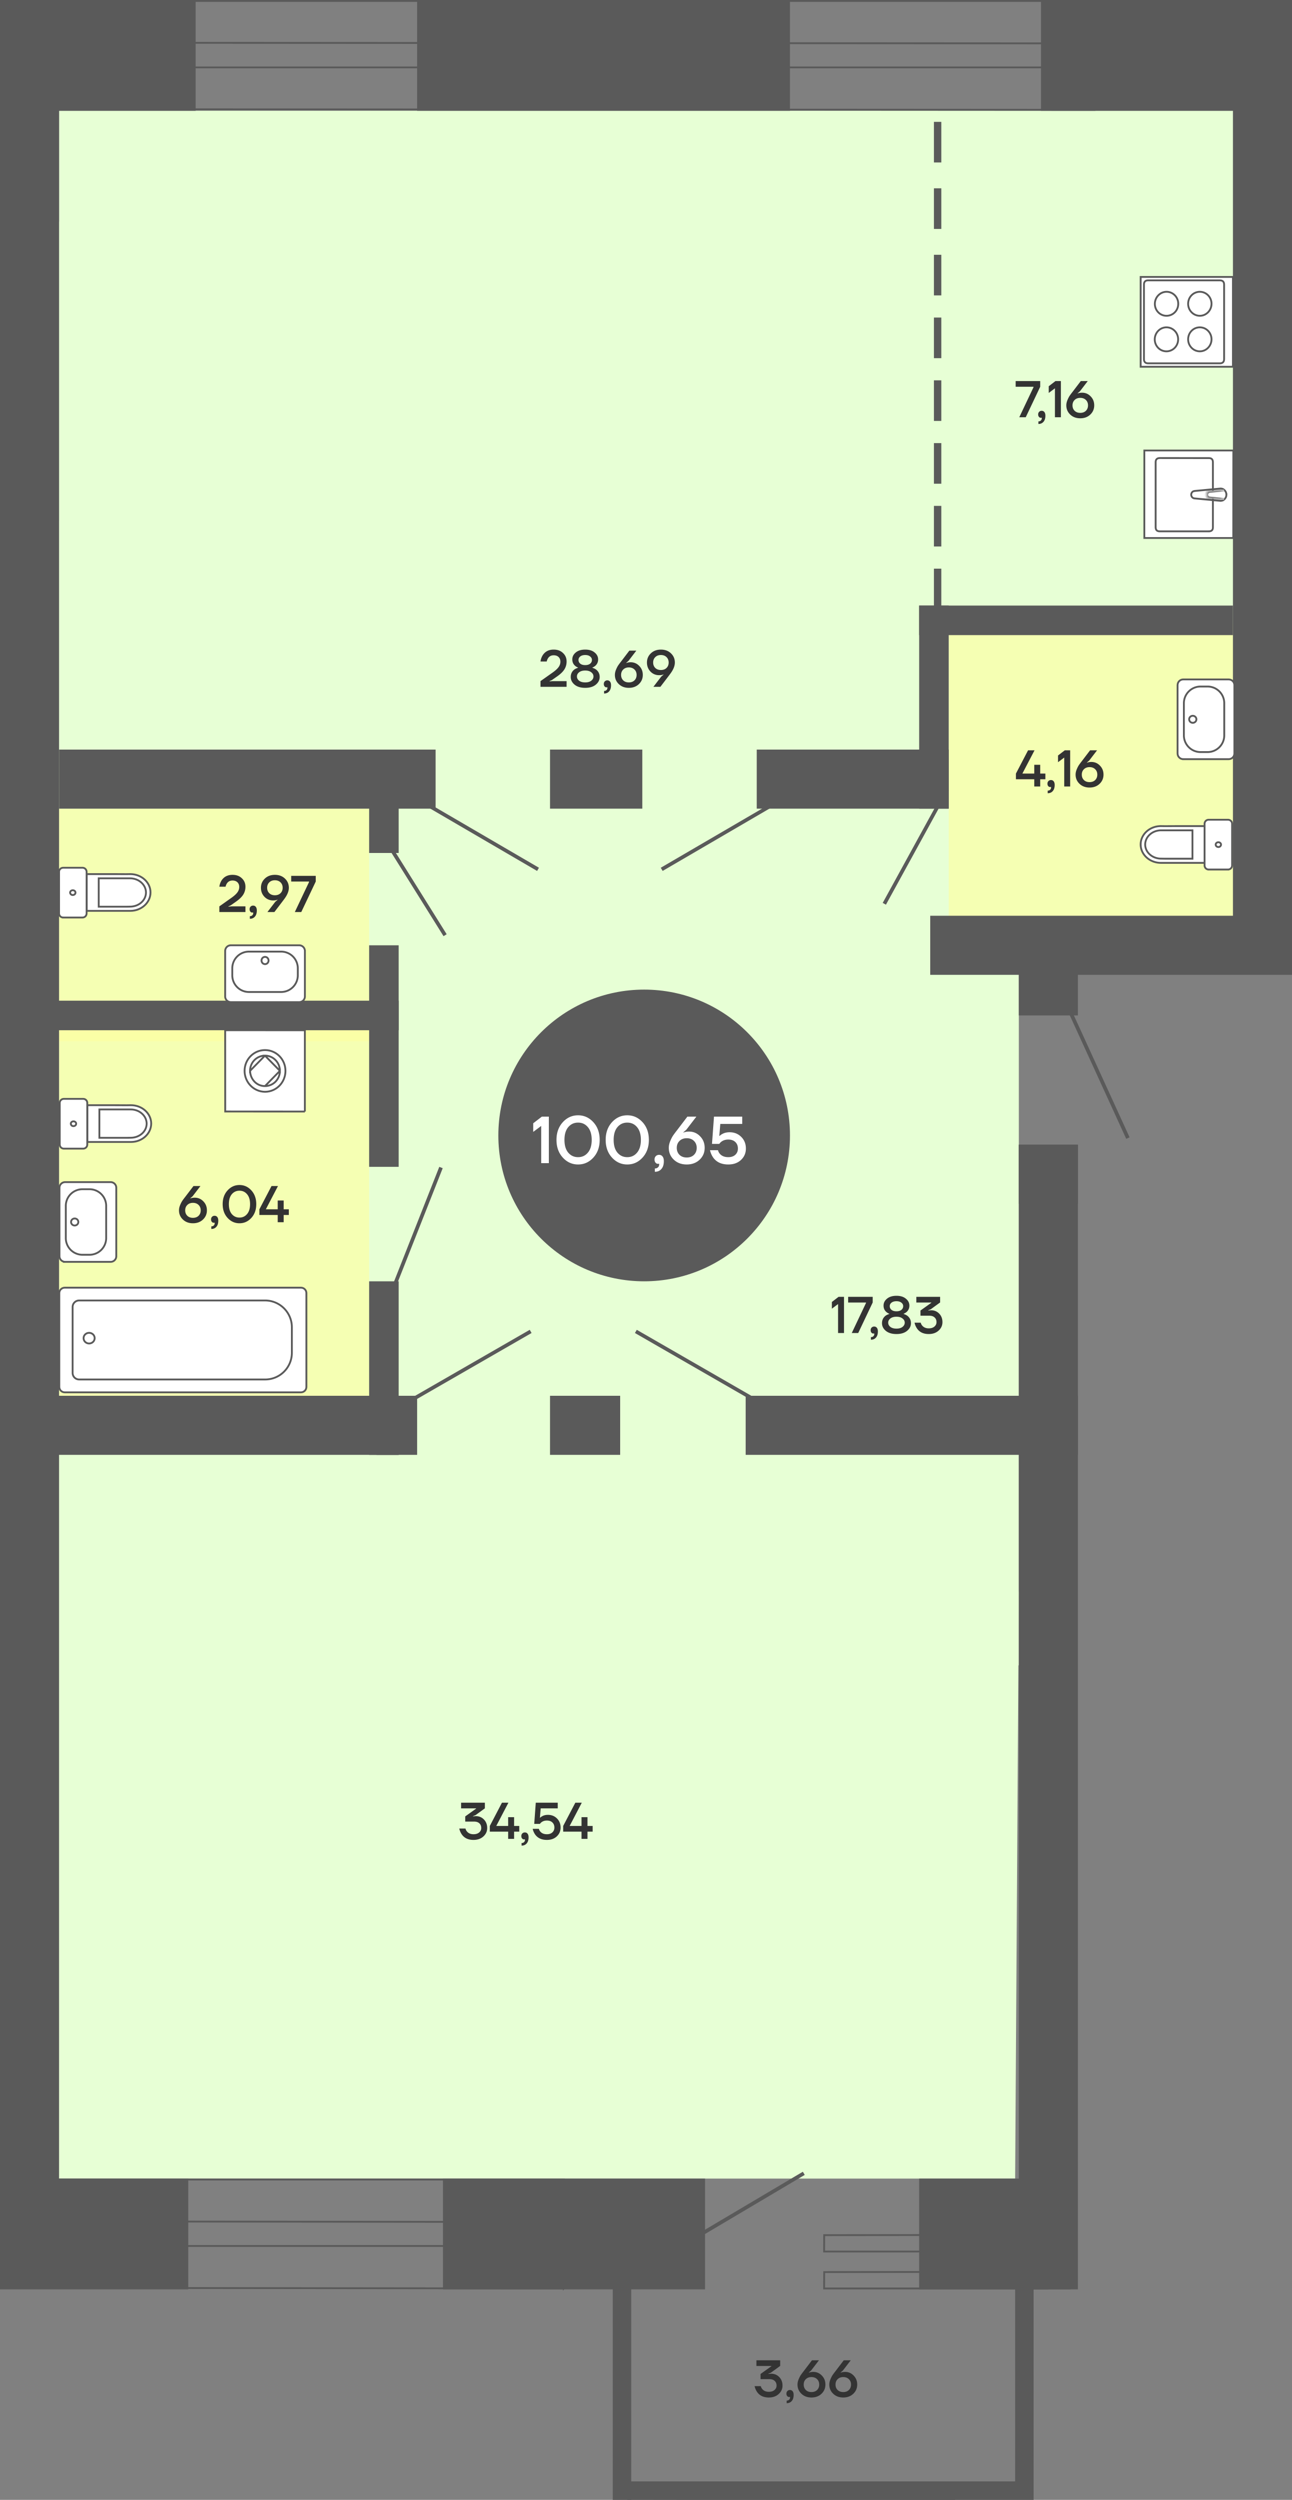 <svg width="350" height="677" fill="none" xmlns="http://www.w3.org/2000/svg"><rect width="100%" height="100%" fill="#808080" stroke="none"/><path d="m275 590.001 1-159H15v159h260Zm60-338v-222H16v222h319Z" fill="#E7FFD5"/><path d="m257 368.001-2-308H16v308h241Z" fill="#E7FFD5"/><path d="M276 451.001v-310H6v310h270Z" fill="#E7FFD5"/><path d="M333.995 99.325H309V75h24.995v24.325Z" fill="#fff" stroke="#5A5A5A" stroke-width=".5"/><path d="M311.026 98.398h19.453c.738 0 1.131-.392 1.131-1.162V77.09c0-.785-.377-1.162-1.131-1.162h-19.453c-.753-.016-1.13.377-1.13 1.146v20.148c-.016.785.377 1.177 1.13 1.177Z" fill="#fff" stroke="#5A5A5A" stroke-width=".5"/><path d="M312.815 91.897c.016-1.79 1.429-3.25 3.172-3.25 1.758 0 3.171 1.46 3.171 3.25 0 1.806-1.413 3.25-3.171 3.25-1.759 0-3.172-1.444-3.172-3.25Zm.031-9.627c.016-1.79 1.429-3.25 3.171-3.25 1.759 0 3.172 1.46 3.172 3.25 0 1.807-1.413 3.251-3.172 3.251-1.758.016-3.187-1.444-3.171-3.25Zm9.013 0c0-1.805 1.413-3.25 3.172-3.25 1.758 0 3.171 1.46 3.171 3.25-.015 1.791-1.428 3.252-3.171 3.252-1.743 0-3.172-1.46-3.172-3.251Zm0 9.627c0-1.806 1.413-3.25 3.172-3.25 1.758 0 3.171 1.46 3.171 3.25-.015 1.79-1.428 3.25-3.171 3.25-1.743 0-3.172-1.46-3.172-3.25Z" stroke="#5A5A5A" stroke-width=".5"/><path d="M334.088 145.699H310V122h24.104l-.016 23.699Z" fill="#fff" stroke="#5A5A5A" stroke-width=".5"/><path d="M327.482 143.896h-13.317c-.742 0-1.106-.364-1.106-1.121v-17.608c0-.727.364-1.106 1.091-1.121l13.332.015c.727-.015 1.091.364 1.091 1.106v17.608c.03.742-.349 1.121-1.091 1.121Z" fill="#fff" stroke="#5A5A5A" stroke-width=".5"/><path d="M332.24 133.971c-.015-.924-.712-1.667-1.591-1.667l-6.984.652-.015.015c-.53 0-.954.439-.954 1 0 .561.424 1 .969 1.015l6.984.652c.864 0 1.576-.743 1.591-1.667Z" stroke="#5A5A5A" stroke-width=".5"/><mask id="a" fill="#fff"><path fill-rule="evenodd" clip-rule="evenodd" d="m331.558 132.592-3.803.363a.988.988 0 0 0-.954 1.031.98.98 0 0 0 .954 1l3.803.364"/></mask><path fill-rule="evenodd" clip-rule="evenodd" d="m331.558 132.592-3.803.363a.988.988 0 0 0-.954 1.031.98.98 0 0 0 .954 1l3.803.364" fill="#fff"/><path d="m327.755 132.955.014.5h.017l.017-.002-.048-.498Zm-.954 1.031h.5l-.001-.013-.499.013Zm.954 1 .048-.498-.017-.001-.017-.001-.014.5Zm3.755-2.892-3.803.364.096.995 3.802-.363-.095-.996Zm-3.769.362a1.487 1.487 0 0 0-1.44 1.543l.999-.026a.49.49 0 0 1 .469-.518l-.028-.999Zm-1.44 1.53a1.48 1.48 0 0 0 1.44 1.5l.028-1a.48.48 0 0 1-.468-.5h-1Zm1.406 1.498 3.803.363.095-.995-3.802-.364-.096.996Z" fill="#5A5A5A" mask="url(#a)"/><path d="M124.42 495.2h1.68c.065.289.191.546.378.77.42.513 1.017.77 1.792.77.644 0 1.153-.159 1.526-.476.383-.327.574-.728.574-1.204 0-.541-.173-.966-.518-1.274-.336-.317-.817-.476-1.442-.476h-2.38v-1.4l2.94-2.1v-.07h-4.06v-1.54h6.44v1.526l-2.52 1.834-.7.28v.07l.224-.028c.308-.028.49-.042.546-.042.877 0 1.61.303 2.198.91.588.607.882 1.377.882 2.31 0 .896-.345 1.657-1.036 2.282-.691.625-1.582.938-2.674.938-1.447 0-2.515-.513-3.206-1.54a4.406 4.406 0 0 1-.644-1.54Zm8.267.84v-1.54l3.29-6.3h1.75l-3.29 6.3h3.22v-2.38h1.61v2.38h1.4v1.54h-1.4V498h-1.61v-1.96h-4.97Zm8.539 1.19c0-.28.089-.513.266-.7a.932.932 0 0 1 .686-.28c.308 0 .551.112.728.336.187.224.28.555.28.994 0 .719-.173 1.269-.518 1.652-.336.392-.793.588-1.372.588v-.7c.28 0 .499-.079.658-.238a.765.765 0 0 0 .252-.602v-.084c-.009-.009-.014-.028-.014-.056v-.042l-.084.028a.743.743 0 0 1-.182.014c-.187 0-.35-.084-.49-.252-.14-.168-.21-.387-.21-.658Zm3.076-1.96h1.68c.075.289.201.537.378.742.411.485 1.008.728 1.792.728.626 0 1.12-.168 1.484-.504.364-.336.546-.775.546-1.316 0-.569-.182-1.027-.546-1.372-.364-.345-.858-.518-1.484-.518-.578 0-1.068.154-1.47.462a1.958 1.958 0 0 0-.42.448h-1.54l.42-5.74h5.95v1.54h-4.62l-.21 2.52h.07c.15-.149.322-.275.518-.378.439-.261.966-.392 1.582-.392.98 0 1.797.327 2.45.98.654.653.98 1.47.98 2.45 0 .961-.345 1.764-1.036 2.408-.681.635-1.572.952-2.674.952-1.437 0-2.506-.499-3.206-1.498a4.436 4.436 0 0 1-.644-1.512Zm8.263.77v-1.54l3.29-6.3h1.75l-3.29 6.3h3.22v-2.38h1.61v2.38h1.4v1.54h-1.4V498h-1.61v-1.96h-4.97ZM204.42 646.2h1.68c.065.289.191.546.378.77.42.513 1.017.77 1.792.77.644 0 1.153-.159 1.526-.476.383-.327.574-.728.574-1.204 0-.541-.173-.966-.518-1.274-.336-.317-.817-.476-1.442-.476h-2.38v-1.4l2.94-2.1v-.07h-4.06v-1.54h6.44v1.526l-2.52 1.834-.7.28v.07l.224-.028c.308-.028.49-.042.546-.042.877 0 1.61.303 2.198.91.588.607.882 1.377.882 2.31 0 .896-.345 1.657-1.036 2.282-.691.625-1.582.938-2.674.938-1.447 0-2.515-.513-3.206-1.54a4.406 4.406 0 0 1-.644-1.54Zm8.617 2.03c0-.28.088-.513.266-.7a.93.93 0 0 1 .686-.28c.308 0 .55.112.728.336.186.224.28.555.28.994 0 .719-.173 1.269-.518 1.652-.336.392-.794.588-1.372.588v-.7c.28 0 .499-.079.658-.238a.765.765 0 0 0 .252-.602v-.084c-.01-.009-.014-.028-.014-.056v-.042l-.084.028a.743.743 0 0 1-.182.014c-.187 0-.35-.084-.49-.252-.14-.168-.21-.387-.21-.658Zm3.006-2.45c0-.448.098-.915.294-1.4.205-.495.401-.882.588-1.162.196-.289.462-.649.798-1.078l2.24-2.94h1.89l-2.114 2.758-.616.532v.07l.28-.098c.28-.075.583-.112.91-.112.914 0 1.689.331 2.324.994.644.653.966 1.465.966 2.436 0 .989-.355 1.82-1.064 2.492-.71.672-1.615 1.008-2.716 1.008-1.102 0-2.007-.336-2.716-1.008-.71-.672-1.064-1.503-1.064-2.492Zm2.254-1.456c-.383.373-.574.859-.574 1.456s.191 1.087.574 1.47c.382.373.891.56 1.526.56.634 0 1.143-.187 1.526-.56.382-.383.574-.873.574-1.47s-.192-1.083-.574-1.456c-.383-.383-.892-.574-1.526-.574-.635 0-1.144.191-1.526.574Zm6.359 1.456c0-.448.098-.915.294-1.4.205-.495.401-.882.588-1.162.196-.289.462-.649.798-1.078l2.24-2.94h1.89l-2.114 2.758-.616.532v.07l.28-.098c.28-.075.583-.112.91-.112.915 0 1.689.331 2.324.994.644.653.966 1.465.966 2.436 0 .989-.355 1.82-1.064 2.492-.709.672-1.615 1.008-2.716 1.008-1.101 0-2.007-.336-2.716-1.008-.709-.672-1.064-1.503-1.064-2.492Zm2.254-1.456c-.383.373-.574.859-.574 1.456s.191 1.087.574 1.47c.383.373.891.56 1.526.56s1.143-.187 1.526-.56c.383-.383.574-.873.574-1.47s-.191-1.083-.574-1.456c-.383-.383-.891-.574-1.526-.574s-1.143.191-1.526.574Z" fill="#333"/><path opacity=".63" d="M100 383.001H16v-107h84v107Z" fill="#FDFF9F"/><path d="M48.49 327.781c0-.448.098-.915.294-1.4.205-.495.401-.882.588-1.162.196-.289.462-.649.798-1.078l2.24-2.94h1.89l-2.114 2.758-.616.532v.07l.28-.098c.28-.075.583-.112.91-.112.915 0 1.69.331 2.324.994.644.653.966 1.465.966 2.436 0 .989-.355 1.82-1.064 2.492-.71.672-1.615 1.008-2.716 1.008-1.101 0-2.007-.336-2.716-1.008-.71-.672-1.064-1.503-1.064-2.492Zm2.254-1.456c-.383.373-.574.859-.574 1.456s.191 1.087.574 1.47c.383.373.891.56 1.526.56s1.143-.187 1.526-.56c.383-.383.574-.873.574-1.47s-.191-1.083-.574-1.456c-.383-.383-.891-.574-1.526-.574s-1.143.191-1.526.574Zm6.43 3.906c0-.28.088-.513.265-.7a.931.931 0 0 1 .686-.28c.308 0 .55.112.728.336.187.224.28.555.28.994 0 .719-.172 1.269-.518 1.652-.336.392-.793.588-1.372.588v-.7c.28 0 .5-.079.658-.238a.765.765 0 0 0 .252-.602v-.084c-.01-.009-.014-.028-.014-.056v-.042l-.084.028a.742.742 0 0 1-.182.014c-.186 0-.35-.084-.49-.252-.14-.168-.21-.387-.21-.658Zm4.476-.406c-.887-.971-1.33-2.212-1.33-3.724s.443-2.753 1.33-3.724c.886-.971 1.96-1.456 3.22-1.456 1.26 0 2.333.485 3.22 1.456.886.971 1.33 2.212 1.33 3.724s-.444 2.753-1.33 3.724c-.887.971-1.96 1.456-3.22 1.456-1.26 0-2.334-.485-3.22-1.456Zm1.148-6.412c-.532.635-.799 1.531-.799 2.688 0 1.157.267 2.053.798 2.688.542.635 1.233.952 2.073.952.84 0 1.525-.317 2.057-.952.542-.635.813-1.531.813-2.688 0-1.157-.271-2.053-.813-2.688-.532-.635-1.218-.952-2.058-.952-.84 0-1.53.317-2.072.952Zm7.465 5.628v-1.54l3.29-6.3h1.75l-3.29 6.3h3.22v-2.38h1.61v2.38h1.4v1.54h-1.4v1.96h-1.61v-1.96h-4.97Z" fill="#333"/><path opacity=".63" d="M100 282H10v-63h90v63Zm247-33h-90v-80h90v80Z" fill="#FDFF9F"/><path d="M59.42 247v-1.54l3.346-2.366c.728-.523 1.25-1.008 1.568-1.456.317-.448.476-.924.476-1.428 0-.532-.163-.957-.49-1.274-.327-.317-.77-.476-1.33-.476-.69 0-1.209.28-1.554.84-.15.243-.261.523-.336.84h-1.68a4.332 4.332 0 0 1 .546-1.61c.663-1.073 1.67-1.61 3.024-1.61 1.036 0 1.876.308 2.52.924.653.607.98 1.372.98 2.296a3.95 3.95 0 0 1-.616 2.17c-.41.635-1.069 1.265-1.974 1.89l-1.4.98-.63.28v.07l.84-.07h3.78V247h-7.07Zm8.193-.77c0-.28.088-.513.266-.7a.932.932 0 0 1 .686-.28c.308 0 .55.112.728.336.186.224.28.555.28.994 0 .719-.173 1.269-.518 1.652-.336.392-.794.588-1.372.588v-.7c.28 0 .5-.079.658-.238a.765.765 0 0 0 .252-.602v-.084c-.01-.009-.014-.028-.014-.056v-.042l-.084.028a.741.741 0 0 1-.182.014c-.187 0-.35-.084-.49-.252-.14-.168-.21-.387-.21-.658Zm3.076-5.81c0-.989.355-1.82 1.064-2.492.71-.672 1.615-1.008 2.716-1.008 1.101 0 2.007.336 2.716 1.008.71.672 1.064 1.503 1.064 2.492 0 .887-.369 1.843-1.106 2.87l-.308.42c-.13.168-.22.285-.266.35l-2.24 2.94h-1.89l2.114-2.758.616-.532v-.07a7.398 7.398 0 0 1-.28.112 3.581 3.581 0 0 1-.91.098 3.163 3.163 0 0 1-2.338-.98c-.635-.663-.952-1.479-.952-2.45Zm2.254-1.456c-.383.373-.574.859-.574 1.456s.191 1.087.574 1.47c.383.373.891.56 1.526.56s1.143-.187 1.526-.56c.383-.383.574-.873.574-1.47s-.191-1.083-.574-1.456c-.383-.383-.891-.574-1.526-.574s-1.143.191-1.526.574Zm5.94-.224v-1.54h6.65v1.54l-3.92 8.26h-1.75l3.85-8.12v-.14h-4.83ZM146.42 186v-1.54l3.346-2.366c.728-.523 1.251-1.008 1.568-1.456.317-.448.476-.924.476-1.428 0-.532-.163-.957-.49-1.274-.327-.317-.77-.476-1.33-.476-.691 0-1.209.28-1.554.84a2.851 2.851 0 0 0-.336.84h-1.68a4.332 4.332 0 0 1 .546-1.61c.663-1.073 1.671-1.61 3.024-1.61 1.036 0 1.876.308 2.52.924.653.607.98 1.372.98 2.296 0 .803-.205 1.526-.616 2.17-.411.635-1.069 1.265-1.974 1.89l-1.4.98-.63.28v.07l.84-.07h3.78V186h-7.07Zm8.193-2.66c0-.849.326-1.526.98-2.03a3.15 3.15 0 0 1 .98-.448v-.084a2.556 2.556 0 0 1-.77-.462c-.514-.439-.77-1.017-.77-1.736 0-.737.312-1.363.938-1.876.634-.523 1.488-.784 2.562-.784 1.073 0 1.922.261 2.548.784.634.513.952 1.139.952 1.876 0 .7-.257 1.279-.77 1.736-.243.196-.5.35-.77.462v.084c.354.093.681.247.98.462.653.504.98 1.176.98 2.016 0 .812-.355 1.507-1.064 2.086-.7.569-1.652.854-2.856.854s-2.161-.285-2.87-.854c-.7-.579-1.05-1.274-1.05-2.086Zm2.1-4.62c0 .411.158.747.476 1.008.317.261.765.392 1.344.392.578 0 1.026-.131 1.344-.392.317-.261.476-.597.476-1.008 0-.373-.164-.686-.49-.938-.318-.261-.761-.392-1.33-.392-.57 0-1.018.131-1.344.392-.318.252-.476.565-.476.938Zm.168 3.346c-.392.308-.588.686-.588 1.134 0 .448.196.831.588 1.148.401.308.952.462 1.652.462s1.246-.154 1.638-.462c.401-.317.602-.7.602-1.148 0-.448-.201-.826-.602-1.134-.392-.317-.938-.476-1.638-.476s-1.251.159-1.652.476Zm6.687 3.164c0-.28.088-.513.266-.7a.93.93 0 0 1 .686-.28c.308 0 .55.112.728.336.186.224.28.555.28.994 0 .719-.173 1.269-.518 1.652-.336.392-.794.588-1.372.588v-.7c.28 0 .499-.079.658-.238a.765.765 0 0 0 .252-.602v-.084c-.01-.009-.014-.028-.014-.056v-.042l-.084.028a.743.743 0 0 1-.182.014c-.187 0-.35-.084-.49-.252-.14-.168-.21-.387-.21-.658Zm3.006-2.45c0-.448.098-.915.294-1.4.205-.495.401-.882.588-1.162.196-.289.462-.649.798-1.078l2.24-2.94h1.89l-2.114 2.758-.616.532v.07l.28-.098c.28-.075.583-.112.91-.112.915 0 1.689.331 2.324.994.644.653.966 1.465.966 2.436 0 .989-.355 1.82-1.064 2.492-.709.672-1.615 1.008-2.716 1.008-1.101 0-2.007-.336-2.716-1.008-.709-.672-1.064-1.503-1.064-2.492Zm2.254-1.456c-.383.373-.574.859-.574 1.456s.191 1.087.574 1.47c.383.373.891.56 1.526.56s1.143-.187 1.526-.56c.383-.383.574-.873.574-1.47s-.191-1.083-.574-1.456c-.383-.383-.891-.574-1.526-.574s-1.143.191-1.526.574Zm6.429-1.904c0-.989.355-1.82 1.064-2.492.71-.672 1.615-1.008 2.716-1.008 1.102 0 2.007.336 2.716 1.008.71.672 1.064 1.503 1.064 2.492 0 .887-.368 1.843-1.106 2.87-.074.103-.177.243-.308.42-.13.168-.219.285-.266.35l-2.24 2.94h-1.89l2.114-2.758.616-.532v-.07a6.87 6.87 0 0 1-.28.112 3.578 3.578 0 0 1-.91.098 3.164 3.164 0 0 1-2.338-.98c-.634-.663-.952-1.479-.952-2.45Zm2.254-1.456c-.382.373-.574.859-.574 1.456s.192 1.087.574 1.47c.383.373.892.56 1.526.56.635 0 1.144-.187 1.526-.56.383-.383.574-.873.574-1.47s-.191-1.083-.574-1.456c-.382-.383-.891-.574-1.526-.574-.634 0-1.143.191-1.526.574Zm97.699 33.076v-1.54l3.29-6.3h1.75l-3.29 6.3h3.22v-2.38h1.61v2.38h1.4v1.54h-1.4V213h-1.61v-1.96h-4.97Zm8.539 1.19c0-.28.089-.513.266-.7a.933.933 0 0 1 .686-.28c.308 0 .551.112.728.336.187.224.28.555.28.994 0 .719-.172 1.269-.518 1.652-.336.392-.793.588-1.372.588v-.7c.28 0 .5-.079.658-.238a.765.765 0 0 0 .252-.602v-.084c-.009-.009-.014-.028-.014-.056v-.042l-.084.028a.738.738 0 0 1-.182.014c-.186 0-.35-.084-.49-.252-.14-.168-.21-.387-.21-.658Zm2.867-5.81v-1.82l1.82-1.4h1.47v9.8h-1.61v-7.84l-1.68 1.26Zm4.761 3.36c0-.448.098-.915.294-1.4.205-.495.401-.882.588-1.162.196-.289.462-.649.798-1.078l2.24-2.94h1.89l-2.114 2.758-.616.532v.07l.28-.098c.28-.075.583-.112.91-.112.914 0 1.689.331 2.324.994.644.653.966 1.465.966 2.436 0 .989-.355 1.82-1.064 2.492-.71.672-1.615 1.008-2.716 1.008-1.102 0-2.007-.336-2.716-1.008-.71-.672-1.064-1.503-1.064-2.492Zm2.254-1.456c-.383.373-.574.859-.574 1.456s.191 1.087.574 1.47c.382.373.891.56 1.526.56.634 0 1.143-.187 1.526-.56.382-.383.574-.873.574-1.47s-.192-1.083-.574-1.456c-.383-.383-.892-.574-1.526-.574-.635 0-1.144.191-1.526.574ZM225.35 354.42v-1.82l1.82-1.4h1.47v9.8h-1.61v-7.84l-1.68 1.26Zm4.411-1.68v-1.54h6.65v1.54l-3.92 8.26h-1.75l3.85-8.12v-.14h-4.83Zm6.094 7.49c0-.28.089-.513.266-.7a.932.932 0 0 1 .686-.28c.308 0 .551.112.728.336.187.224.28.555.28.994 0 .719-.173 1.269-.518 1.652-.336.392-.793.588-1.372.588v-.7c.28 0 .499-.079.658-.238a.765.765 0 0 0 .252-.602v-.084c-.009-.009-.014-.028-.014-.056v-.042l-.084.028a.743.743 0 0 1-.182.014c-.187 0-.35-.084-.49-.252-.14-.168-.21-.387-.21-.658Zm3.076-1.89c0-.849.327-1.526.98-2.03a3.16 3.16 0 0 1 .98-.448v-.084a2.568 2.568 0 0 1-.77-.462c-.513-.439-.77-1.017-.77-1.736 0-.737.313-1.363.938-1.876.635-.523 1.489-.784 2.562-.784 1.073 0 1.923.261 2.548.784.635.513.952 1.139.952 1.876 0 .7-.257 1.279-.77 1.736-.243.196-.499.35-.77.462v.084c.355.093.681.247.98.462.653.504.98 1.176.98 2.016 0 .812-.355 1.507-1.064 2.086-.7.569-1.652.854-2.856.854s-2.161-.285-2.87-.854c-.7-.579-1.05-1.274-1.05-2.086Zm2.1-4.62c0 .411.159.747.476 1.008.317.261.765.392 1.344.392.579 0 1.027-.131 1.344-.392.317-.261.476-.597.476-1.008 0-.373-.163-.686-.49-.938-.317-.261-.761-.392-1.33-.392-.569 0-1.017.131-1.344.392-.317.252-.476.565-.476.938Zm.168 3.346c-.392.308-.588.686-.588 1.134 0 .448.196.831.588 1.148.401.308.952.462 1.652.462s1.246-.154 1.638-.462c.401-.317.602-.7.602-1.148 0-.448-.201-.826-.602-1.134-.392-.317-.938-.476-1.638-.476s-1.251.159-1.652.476Zm6.547 1.134h1.68c.066.289.192.546.378.77.42.513 1.018.77 1.792.77.644 0 1.153-.159 1.526-.476.383-.327.574-.728.574-1.204 0-.541-.172-.966-.518-1.274-.336-.317-.816-.476-1.442-.476h-2.38v-1.4l2.94-2.1v-.07h-4.06v-1.54h6.44v1.526l-2.52 1.834-.7.28v.07l.224-.028c.308-.028.49-.042.546-.042.878 0 1.61.303 2.198.91.588.607.882 1.377.882 2.31 0 .896-.345 1.657-1.036 2.282-.69.625-1.582.938-2.674.938-1.446 0-2.515-.513-3.206-1.54a4.425 4.425 0 0 1-.644-1.54Zm27.394-253.46v-1.54h6.65v1.54l-3.92 8.26h-1.75l3.85-8.12v-.14h-4.83Zm6.094 7.49c0-.28.088-.513.266-.7a.93.93 0 0 1 .686-.28c.308 0 .55.112.728.336.186.224.28.555.28.994 0 .719-.173 1.269-.518 1.652-.336.392-.794.588-1.372.588v-.7c.28 0 .499-.079.658-.238a.765.765 0 0 0 .252-.602v-.084c-.01-.009-.014-.028-.014-.056v-.042l-.084.028a.743.743 0 0 1-.182.014c-.187 0-.35-.084-.49-.252-.14-.168-.21-.387-.21-.658Zm2.866-5.81v-1.82l1.82-1.4h1.47v9.8h-1.61v-7.84l-1.68 1.26Zm4.761 3.36c0-.448.098-.915.294-1.4.205-.495.401-.882.588-1.162.196-.289.462-.649.798-1.078l2.24-2.94h1.89l-2.114 2.758-.616.532v.07l.28-.098c.28-.075.583-.112.91-.112.915 0 1.689.331 2.324.994.644.653.966 1.465.966 2.436 0 .989-.355 1.82-1.064 2.492-.709.672-1.615 1.008-2.716 1.008-1.101 0-2.007-.336-2.716-1.008-.709-.672-1.064-1.503-1.064-2.492Zm2.254-1.456c-.383.373-.574.859-.574 1.456s.191 1.087.574 1.47c.383.373.891.56 1.526.56s1.143-.187 1.526-.56c.383-.383.574-.873.574-1.47s-.191-1.083-.574-1.456c-.383-.383-.891-.574-1.526-.574s-1.143.191-1.526.574Z" fill="#333"/><path fill="#5A5A5A" d="M53 30V0H0v30z"/><path fill="#5A5A5A" d="M0 614.001h16v-592H0zm108-220v-16H16v16z"/><path d="m35.483 299.308-1.18.016-3.067-.016h-7.591v9.957h11.838c3.017 0 5.476-2.243 5.476-4.995 0-2.718-2.46-4.962-5.476-4.962Z" fill="#fff" stroke="#5A5A5A" stroke-width=".5"/><path d="M35.417 300.454h-8.493v7.681h7.559l.934-.016c2.378 0 4.313-1.704 4.313-3.833-.017-2.112-1.952-3.832-4.313-3.832Zm-18.134 10.613h5.263c.607 0 1.099-.492 1.099-1.098v-11.283c0-.606-.492-1.098-1.099-1.098h-5.263c-.607 0-1.099.492-1.099 1.098v11.267c0 .622.492 1.114 1.099 1.114Z" fill="#fff" stroke="#5A5A5A" stroke-width=".5"/><path d="M19.907 304.974c.41 0 .721-.294.721-.638.017-.361-.311-.655-.721-.655s-.721.294-.721.638a.683.683 0 0 0 .721.655Zm-2.253 36.759h12.308c.855 0 1.54-.684 1.54-1.538v-18.52c0-.854-.685-1.538-1.54-1.538H17.654c-.856 0-1.54.684-1.54 1.538v18.52c0 .84.684 1.538 1.54 1.538Z" fill="#fff" stroke="#5A5A5A" stroke-width=".5"/><path d="M22.345 339.81h1.897a4.52 4.52 0 0 0 4.521-4.516v-8.718a4.52 4.52 0 0 0-4.52-4.516h-1.898a4.52 4.52 0 0 0-4.52 4.516v8.718a4.52 4.52 0 0 0 4.52 4.516Z" fill="#fff" stroke="#5A5A5A" stroke-width=".5"/><path d="M20.235 331.89c.543 0 .984-.428.984-.955 0-.527-.44-.954-.984-.954-.543 0-.984.427-.984.954 0 .527.44.955.984.955Zm-2.694 16.83h63.984c.82 0 1.475.655 1.475 1.473v25.401c0 .818-.656 1.473-1.475 1.473H17.541c-.82 0-1.475-.655-1.475-1.473v-25.401c0-.818.67-1.473 1.475-1.473Z" fill="#fff" stroke="#5A5A5A" stroke-width=".5"/><path d="M79.067 359.449v6.904c0 4.003-3.247 7.232-7.24 7.232H21.445a1.767 1.767 0 0 1-1.773-1.771v-17.856c0-.982.79-1.771 1.773-1.771h50.367c4.008.015 7.255 3.259 7.255 7.262Z" fill="#fff" stroke="#5A5A5A" stroke-width=".5"/><path d="M25.645 362.395c0-.798-.674-1.444-1.505-1.444-.83 0-1.504.646-1.504 1.444 0 .797.673 1.443 1.504 1.443s1.505-.646 1.505-1.443Zm56.943-61.37v-22.01L61 279.001l.014 22.01 21.574.014Z" fill="#fff" stroke="#5A5A5A" stroke-width=".5"/><path d="M66.257 290.006c0-3.114 2.475-5.628 5.536-5.628 3.063 0 5.537 2.514 5.537 5.642 0 3.114-2.474 5.656-5.537 5.656-3.061-.014-5.536-2.556-5.536-5.67Z" stroke="#5A5A5A" stroke-width=".5"/><path d="M71.794 294.126a3.874 3.874 0 0 1-2.852-1.201 4.266 4.266 0 0 1-1.189-2.905m4.027-4.134a4.033 4.033 0 0 0-2.852 1.201 4.186 4.186 0 0 0-1.189 2.919l4.04-4.12Zm.014 8.24a4.033 4.033 0 0 0 2.852-1.201 4.2 4.2 0 0 0 1.175-2.919l-4.027 4.12Zm-.014-8.24c1.132 0 2.14.461 2.852 1.201l.014.014a4.167 4.167 0 0 1 1.175 2.891l-4.041-4.106Z" stroke="#5A5A5A" stroke-width=".5"/><path fill="#5A5A5A" d="M108 347.001h-8v47h8zm-96-76v8h96v-8zM257 164h-8v55h8z"/><path fill="#5A5A5A" d="M334 172v-8h-85v8zm-42 138h-16v16h16z"/><path fill="#5A5A5A" d="M292 310h-16v310h16zm0-57h-16v22h16zm-192 63h8v-60h-8zm0-84.999h8v-28h-8z"/><path fill="#5A5A5A" d="M118 219.001v-16H16v16zm56-.001v-16h-25v16zm83 0v-16h-52v16zm93 45v-16h-98v16zm-58 130v-16h-90v16zm-179 0v-16h-11v16zm55 0v-16h-19v16z"/><circle cx="174.5" cy="307.5" r="39.5" fill="#5A5A5A"/><path d="M144.45 306.54v-2.34l2.34-1.8h1.89V315h-2.07v-10.08l-2.16 1.62Zm8.011 6.948c-1.14-1.248-1.71-2.844-1.71-4.788 0-1.944.57-3.54 1.71-4.788 1.14-1.248 2.52-1.872 4.14-1.872 1.62 0 3 .624 4.14 1.872 1.14 1.248 1.71 2.844 1.71 4.788 0 1.944-.57 3.54-1.71 4.788-1.14 1.248-2.52 1.872-4.14 1.872-1.62 0-3-.624-4.14-1.872Zm1.476-8.244c-.684.816-1.026 1.968-1.026 3.456s.342 2.64 1.026 3.456c.696.816 1.584 1.224 2.664 1.224s1.962-.408 2.646-1.224c.696-.816 1.044-1.968 1.044-3.456s-.348-2.64-1.044-3.456c-.684-.816-1.566-1.224-2.646-1.224-1.08 0-1.968.408-2.664 1.224Zm11.849 8.244c-1.14-1.248-1.71-2.844-1.71-4.788 0-1.944.57-3.54 1.71-4.788 1.14-1.248 2.52-1.872 4.14-1.872 1.62 0 3 .624 4.14 1.872 1.14 1.248 1.71 2.844 1.71 4.788 0 1.944-.57 3.54-1.71 4.788-1.14 1.248-2.52 1.872-4.14 1.872-1.62 0-3-.624-4.14-1.872Zm1.476-8.244c-.684.816-1.026 1.968-1.026 3.456s.342 2.64 1.026 3.456c.696.816 1.584 1.224 2.664 1.224s1.962-.408 2.646-1.224c.696-.816 1.044-1.968 1.044-3.456s-.348-2.64-1.044-3.456c-.684-.816-1.566-1.224-2.646-1.224-1.08 0-1.968.408-2.664 1.224Zm10.048 8.766c0-.36.114-.66.342-.9a1.2 1.2 0 0 1 .882-.36c.396 0 .708.144.936.432.24.288.36.714.36 1.278 0 .924-.222 1.632-.666 2.124-.432.504-1.02.756-1.764.756v-.9c.36 0 .642-.102.846-.306.216-.192.324-.45.324-.774v-.108c-.012-.012-.018-.036-.018-.072v-.054l-.108.036a.932.932 0 0 1-.234.018c-.24 0-.45-.108-.63-.324-.18-.216-.27-.498-.27-.846Zm3.865-3.15c0-.576.126-1.176.378-1.8.264-.636.516-1.134.756-1.494.252-.372.594-.834 1.026-1.386l2.88-3.78h2.43l-2.718 3.546-.792.684v.09l.36-.126a4.53 4.53 0 0 1 1.17-.144c1.176 0 2.172.426 2.988 1.278.828.84 1.242 1.884 1.242 3.132 0 1.272-.456 2.34-1.368 3.204-.912.864-2.076 1.296-3.492 1.296s-2.58-.432-3.492-1.296c-.912-.864-1.368-1.932-1.368-3.204Zm2.898-1.872c-.492.48-.738 1.104-.738 1.872s.246 1.398.738 1.89c.492.48 1.146.72 1.962.72.816 0 1.47-.24 1.962-.72.492-.492.738-1.122.738-1.89 0-.768-.246-1.392-.738-1.872-.492-.492-1.146-.738-1.962-.738-.816 0-1.47.246-1.962.738Zm8.266 2.502h2.16c.096.372.258.69.486.954.528.624 1.296.936 2.304.936.804 0 1.44-.216 1.908-.648.468-.432.702-.996.702-1.692 0-.732-.234-1.32-.702-1.764-.468-.444-1.104-.666-1.908-.666-.744 0-1.374.198-1.89.594a2.481 2.481 0 0 0-.54.576h-1.98l.54-7.38h7.65v1.98h-5.94l-.27 3.24h.09c.192-.192.414-.354.666-.486.564-.336 1.242-.504 2.034-.504 1.26 0 2.31.42 3.15 1.26.84.84 1.26 1.89 1.26 3.15 0 1.236-.444 2.268-1.332 3.096-.876.816-2.022 1.224-3.438 1.224-1.848 0-3.222-.642-4.122-1.926a5.672 5.672 0 0 1-.828-1.944Z" fill="#fff"/><path fill="#5A5A5A" d="M350 0h-16v261h16zM214 30V0H113v30z"/><path fill="#5A5A5A" d="M350 30V0h-68v30zM191 620v-30h-71v30zm-140 0v-30H0v30zm239 0v-30h-41v30z"/><path d="m258.75 676.75-81.468-.063-.03-4.437h81.498v4.5Z" stroke="#5A5A5A" stroke-width=".5" stroke-miterlimit="10"/><path fill="#5A5A5A" d="M275 674h5v-76h-5zm-109 3h5v-79h-5z"/><path fill="#5A5A5A" d="M268 677v-5h-98v5zm12 0v-5h-12v5z"/><path d="m283.75 605.25-60.476.063-.023 4.437h60.499v-4.5Zm0 10-60.476.063-.023 4.437h60.499v-4.5Z" stroke="#5A5A5A" stroke-width=".5" stroke-miterlimit="10"/><path stroke="#5A5A5A" d="m190.745 604.57 27-16"/><path d="m296.75 29.75-246.4-.15-.098-11.349H296.75v11.5Zm-144 590-136.445-.152-.054-11.348H152.75v11.5Zm144-608-246.4-.15L50.251.25H296.75v11.5Zm-144 590-136.445-.152-.054-11.348H152.75v11.5Z" stroke="#5A5A5A" stroke-width=".5" stroke-miterlimit="10"/><path stroke="#5A5A5A" d="m104.465 354.184 15-38m-8.714 63.383 33-19m61.499 19-33-19m7.002-125.135 36-21m24.31 30.328 17-31m48.983 94.448-16-35m-143.797-37.776-36-21m10.828 38.833-15-24"/><path d="m35.298 236.72-1.18.016-3.066-.016H23.46v9.957h11.837c3.017 0 5.476-2.244 5.476-4.995 0-2.719-2.459-4.962-5.476-4.962Z" fill="#fff" stroke="#5A5A5A" stroke-width=".5"/><path d="M35.233 237.866H26.74v7.681h7.558l.935-.017c2.377 0 4.312-1.703 4.312-3.832-.017-2.113-1.951-3.832-4.312-3.832Zm-18.135 10.612h5.263c.607 0 1.099-.491 1.099-1.097v-11.284c0-.606-.492-1.097-1.099-1.097h-5.263c-.606 0-1.098.491-1.098 1.097v11.268c0 .622.492 1.113 1.098 1.113Z" fill="#fff" stroke="#5A5A5A" stroke-width=".5"/><path d="M19.722 242.386c.41 0 .722-.295.722-.639.016-.36-.312-.655-.722-.655s-.721.295-.721.639a.683.683 0 0 0 .721.655Zm294.754-18.666 1.181.016 3.066-.016h7.591v9.957h-11.838c-3.017 0-5.476-2.244-5.476-4.995 0-2.719 2.459-4.962 5.476-4.962Z" fill="#fff" stroke="#5A5A5A" stroke-width=".5"/><path d="M314.542 224.866h8.493v7.681h-7.559l-.934-.017c-2.378 0-4.313-1.703-4.313-3.832.017-2.113 1.952-3.832 4.313-3.832Zm18.134 10.612h-5.263a1.098 1.098 0 0 1-1.099-1.097v-11.284c0-.606.492-1.097 1.099-1.097h5.263c.607 0 1.099.491 1.099 1.097v11.268c0 .622-.492 1.113-1.099 1.113Z" fill="#fff" stroke="#5A5A5A" stroke-width=".5"/><path d="M330.052 229.386c-.41 0-.721-.295-.721-.639-.017-.36.311-.655.721-.655s.721.295.721.639a.683.683 0 0 1-.721.655ZM82.596 257.54v12.308c0 .856-.683 1.541-1.538 1.541h-18.52A1.533 1.533 0 0 1 61 269.848V257.54c0-.855.684-1.54 1.538-1.54h18.52c.84 0 1.538.685 1.538 1.54Z" fill="#fff" stroke="#5A5A5A" stroke-width=".5"/><path d="M80.673 262.232v1.897a4.52 4.52 0 0 1-4.516 4.521H67.44a4.52 4.52 0 0 1-4.516-4.521v-1.897a4.52 4.52 0 0 1 4.516-4.521h8.718a4.52 4.52 0 0 1 4.516 4.521Z" fill="#fff" stroke="#5A5A5A" stroke-width=".5"/><path d="M72.753 260.122c0 .543-.428.984-.955.984-.527 0-.954-.441-.954-.984 0-.544.427-.984.954-.984.527 0 .955.44.955.984Zm247.787-54.526h12.308c.856 0 1.541-.683 1.541-1.538v-18.519c0-.855-.685-1.539-1.541-1.539H320.54c-.855 0-1.54.684-1.54 1.539v18.519c0 .84.685 1.538 1.54 1.538Z" fill="#fff" stroke="#5A5A5A" stroke-width=".5"/><path d="M325.232 203.673h1.897a4.519 4.519 0 0 0 4.521-4.515v-8.719a4.52 4.52 0 0 0-4.521-4.516h-1.897a4.52 4.52 0 0 0-4.521 4.516v8.719a4.519 4.519 0 0 0 4.521 4.515Z" fill="#fff" stroke="#5A5A5A" stroke-width=".5"/><path d="M323.122 195.753c.543 0 .984-.427.984-.954 0-.527-.441-.955-.984-.955-.544 0-.984.428-.984.955 0 .527.44.954.984.954Z" fill="#fff" stroke="#5A5A5A" stroke-width=".5"/><path fill="#5A5A5A" d="M255 154h-2v11h2zm0-17h-2v11h2zm0-17h-2v11h2zm0-17h-2v11h2zm0-17h-2v11h2zm0-17h-2v11h2zm0-18h-2v11h2zm0-18h-2v11h2z"/></svg>